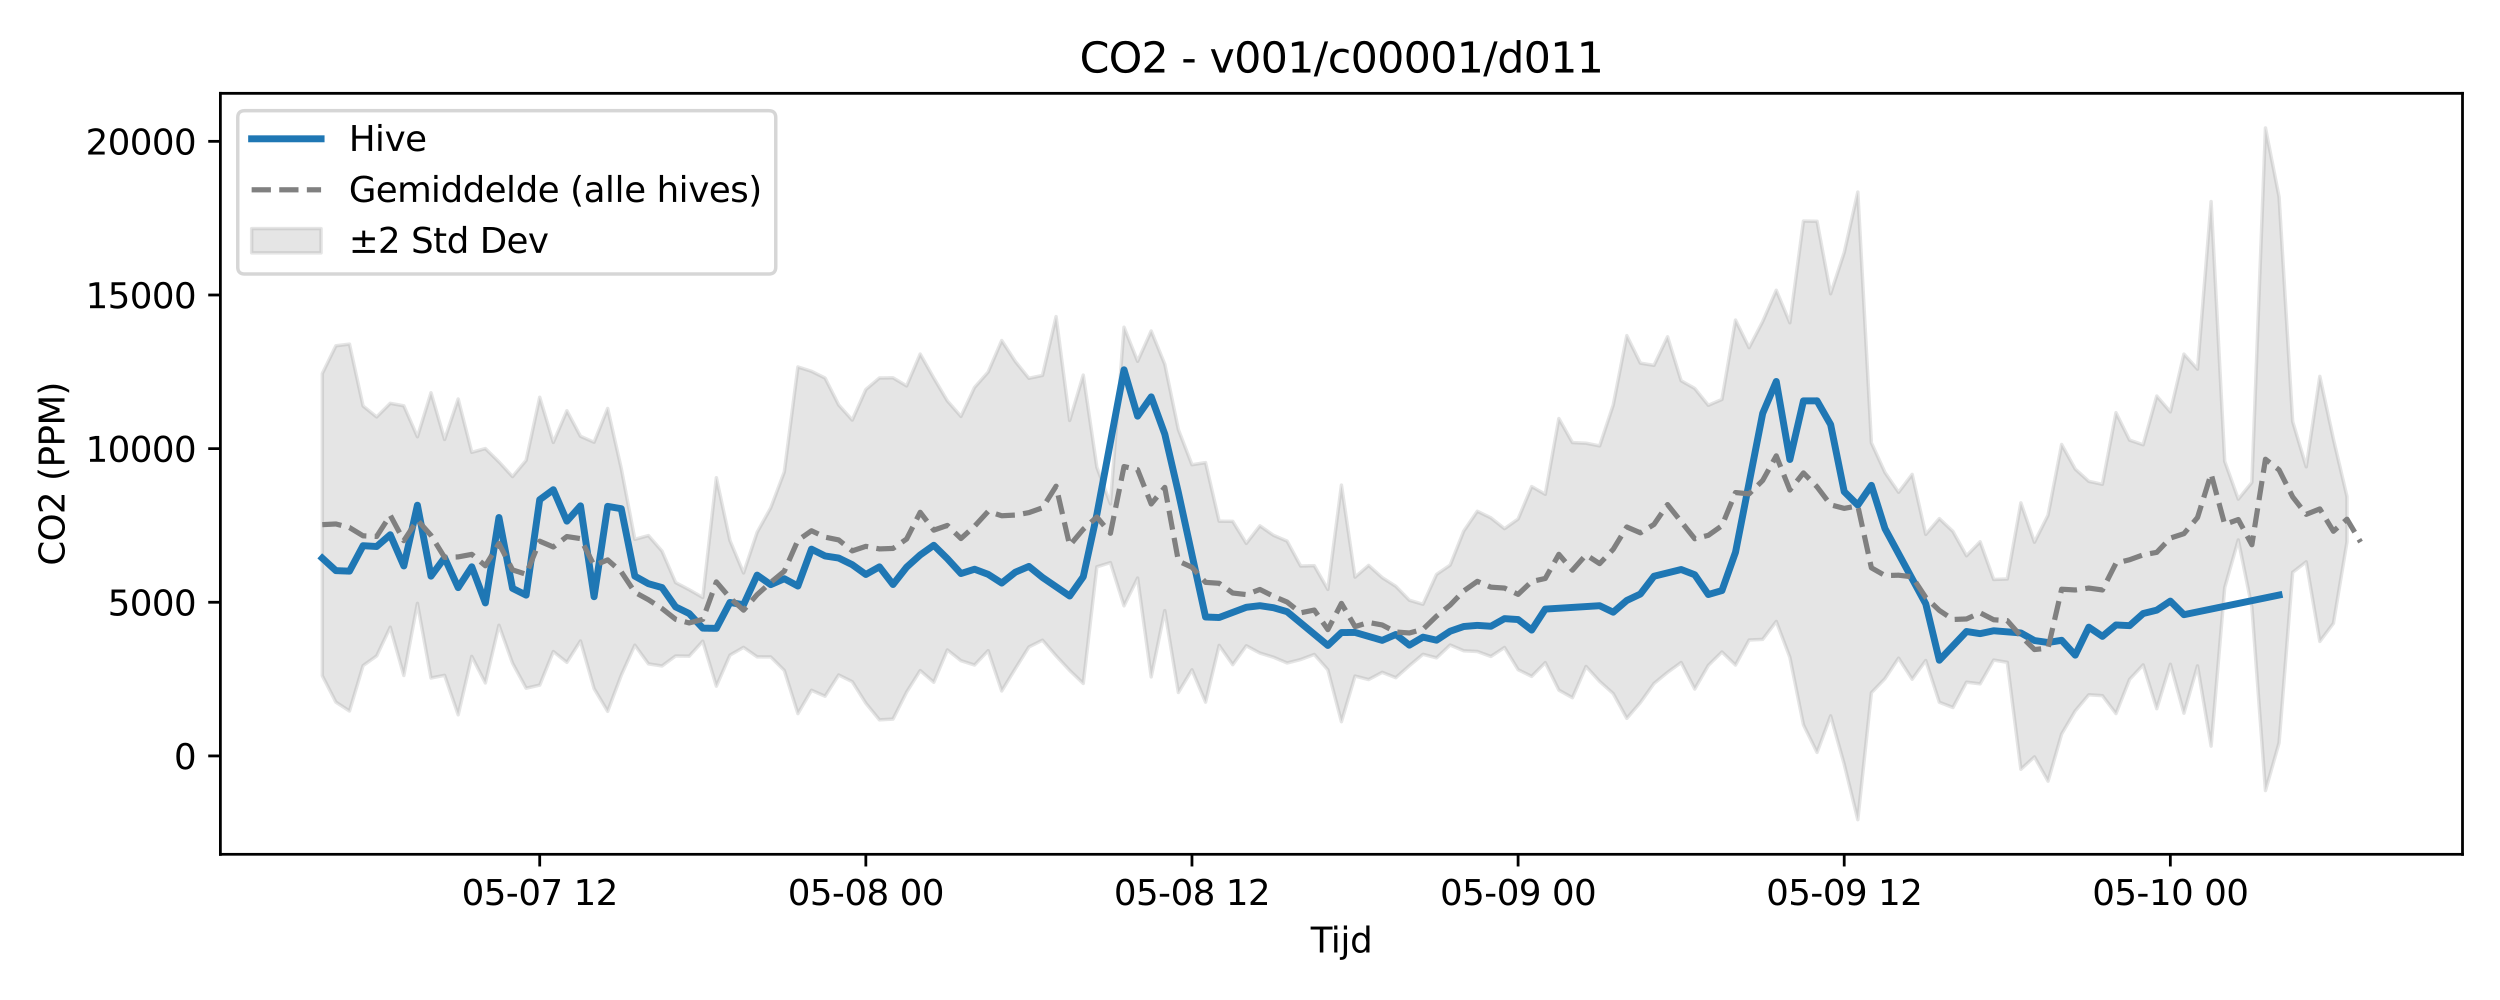 <?xml version="1.0" encoding="utf-8" standalone="no"?>
<!DOCTYPE svg PUBLIC "-//W3C//DTD SVG 1.1//EN"
  "http://www.w3.org/Graphics/SVG/1.1/DTD/svg11.dtd">
<svg xmlns:xlink="http://www.w3.org/1999/xlink" width="720pt" height="288pt" viewBox="0 0 720 288" xmlns="http://www.w3.org/2000/svg" version="1.1">
 <defs>
  <style type="text/css">*{stroke-linejoin: round; stroke-linecap: butt}</style>
 </defs>
 <g id="figure_1">
  <g id="patch_1">
   <path d="M 0 288 
L 720 288 
L 720 0 
L 0 0 
z
" style="fill: #ffffff"/>
  </g>
  <g id="axes_1">
   <g id="patch_2">
    <path d="M 63.47 246.04 
L 709.2 246.04 
L 709.2 26.88 
L 63.47 26.88 
z
" style="fill: #ffffff"/>
   </g>
   <g id="FillBetweenPolyCollection_1">
    <defs>
     <path id="m18f69ef96a" d="M 92.821 -180.412 
L 92.821 -93.386 
L 96.735 -85.778 
L 100.648 -83.23 
L 104.562 -96.297 
L 108.475 -99.089 
L 112.389 -107.369 
L 116.302 -93.456 
L 120.216 -114.241 
L 124.129 -92.728 
L 128.043 -93.505 
L 131.957 -82.131 
L 135.87 -98.96 
L 139.784 -91.301 
L 143.697 -107.933 
L 147.611 -97.008 
L 151.524 -89.794 
L 155.438 -90.684 
L 159.351 -100.357 
L 163.265 -97.239 
L 167.178 -103.407 
L 171.092 -89.686 
L 175.005 -83.14 
L 178.919 -93.519 
L 182.832 -102.191 
L 186.746 -96.809 
L 190.659 -96.2 
L 194.573 -99.08 
L 198.486 -99.02 
L 202.4 -103.33 
L 206.313 -90.382 
L 210.227 -99.32 
L 214.14 -101.553 
L 218.054 -98.819 
L 221.967 -98.802 
L 225.881 -94.908 
L 229.794 -82.474 
L 233.708 -89.199 
L 237.621 -87.486 
L 241.535 -93.615 
L 245.448 -91.675 
L 249.362 -85.473 
L 253.275 -80.681 
L 257.189 -80.901 
L 261.103 -88.665 
L 265.016 -94.877 
L 268.93 -91.498 
L 272.843 -100.819 
L 276.757 -97.719 
L 280.67 -96.469 
L 284.584 -100.609 
L 288.497 -88.999 
L 292.411 -95.415 
L 296.324 -101.674 
L 300.238 -103.624 
L 304.151 -99.119 
L 308.065 -94.916 
L 311.978 -91.164 
L 315.892 -124.753 
L 319.805 -125.964 
L 323.719 -113.519 
L 327.632 -121.52 
L 331.546 -93.05 
L 335.459 -112.157 
L 339.373 -88.56 
L 343.286 -95.089 
L 347.2 -85.779 
L 351.113 -102.124 
L 355.027 -96.565 
L 358.94 -102.01 
L 362.854 -99.909 
L 366.767 -98.719 
L 370.681 -97.058 
L 374.594 -98.05 
L 378.508 -99.514 
L 382.421 -95.096 
L 386.335 -80.148 
L 390.249 -93.297 
L 394.162 -92.284 
L 398.076 -94.365 
L 401.989 -92.819 
L 405.903 -96.28 
L 409.816 -99.556 
L 413.73 -98.536 
L 417.643 -102.232 
L 421.557 -100.572 
L 425.47 -100.37 
L 429.384 -98.937 
L 433.297 -101.522 
L 437.211 -95.131 
L 441.124 -93.196 
L 445.038 -97.162 
L 448.951 -89.238 
L 452.865 -87.047 
L 456.778 -96.052 
L 460.692 -91.756 
L 464.605 -88.255 
L 468.519 -81.105 
L 472.432 -85.672 
L 476.346 -91.15 
L 480.259 -94.362 
L 484.173 -97.201 
L 488.086 -89.548 
L 492 -96.372 
L 495.913 -100.225 
L 499.827 -96.469 
L 503.74 -103.677 
L 507.654 -103.855 
L 511.567 -109.017 
L 515.481 -98.706 
L 519.395 -79.256 
L 523.308 -71.3 
L 527.222 -81.832 
L 531.135 -67.902 
L 535.049 -51.922 
L 538.962 -88.48 
L 542.876 -92.554 
L 546.789 -98.465 
L 550.703 -92.375 
L 554.616 -97.773 
L 558.53 -85.744 
L 562.443 -84.231 
L 566.357 -91.541 
L 570.27 -91.051 
L 574.184 -97.902 
L 578.097 -97.25 
L 582.011 -66.457 
L 585.924 -70.019 
L 589.838 -63.018 
L 593.751 -76.612 
L 597.665 -83.253 
L 601.578 -87.905 
L 605.492 -87.647 
L 609.405 -82.477 
L 613.319 -92.339 
L 617.232 -96.51 
L 621.146 -83.893 
L 625.059 -96.688 
L 628.973 -82.596 
L 632.886 -96.231 
L 636.8 -73.108 
L 640.713 -118.762 
L 644.627 -132.502 
L 648.541 -113.176 
L 652.454 -60.318 
L 656.368 -74.056 
L 660.281 -123.163 
L 664.195 -126.194 
L 668.108 -103.256 
L 672.022 -108.475 
L 675.935 -131.946 
L 675.935 -144.979 
L 675.935 -144.979 
L 672.022 -161.518 
L 668.108 -179.607 
L 664.195 -153.557 
L 660.281 -166.635 
L 656.368 -231.303 
L 652.454 -251.158 
L 648.541 -149.058 
L 644.627 -144.246 
L 640.713 -155.158 
L 636.8 -229.968 
L 632.886 -181.679 
L 628.973 -186.022 
L 625.059 -169.373 
L 621.146 -173.948 
L 617.232 -159.912 
L 613.319 -161.246 
L 609.405 -169.149 
L 605.492 -148.526 
L 601.578 -149.377 
L 597.665 -152.914 
L 593.751 -159.995 
L 589.838 -139.65 
L 585.924 -131.84 
L 582.011 -143.177 
L 578.097 -121.255 
L 574.184 -121.112 
L 570.27 -131.975 
L 566.357 -127.935 
L 562.443 -134.952 
L 558.53 -138.652 
L 554.616 -134.091 
L 550.703 -151.38 
L 546.789 -146.218 
L 542.876 -151.923 
L 538.962 -160.464 
L 535.049 -232.692 
L 531.135 -215.269 
L 527.222 -203.398 
L 523.308 -224.273 
L 519.395 -224.339 
L 515.481 -195.043 
L 511.567 -204.41 
L 507.654 -195.405 
L 503.74 -187.867 
L 499.827 -195.826 
L 495.913 -172.957 
L 492 -171.284 
L 488.086 -176.129 
L 484.173 -178.351 
L 480.259 -191.001 
L 476.346 -182.778 
L 472.432 -183.419 
L 468.519 -191.349 
L 464.605 -171.33 
L 460.692 -159.59 
L 456.778 -160.361 
L 452.865 -160.539 
L 448.951 -167.466 
L 445.038 -145.643 
L 441.124 -147.87 
L 437.211 -138.522 
L 433.297 -135.748 
L 429.384 -138.855 
L 425.47 -140.767 
L 421.557 -135.053 
L 417.643 -125.25 
L 413.73 -122.577 
L 409.816 -113.974 
L 405.903 -115.13 
L 401.989 -119.146 
L 398.076 -121.654 
L 394.162 -125.171 
L 390.249 -121.781 
L 386.335 -148.303 
L 382.421 -118.25 
L 378.508 -125.094 
L 374.594 -124.976 
L 370.681 -132.17 
L 366.767 -133.83 
L 362.854 -136.563 
L 358.94 -131.509 
L 355.027 -137.857 
L 351.113 -137.898 
L 347.2 -154.778 
L 343.286 -154.159 
L 339.373 -164.275 
L 335.459 -183.097 
L 331.546 -192.668 
L 327.632 -183.943 
L 323.719 -193.761 
L 319.805 -142.874 
L 315.892 -153.441 
L 311.978 -179.985 
L 308.065 -166.902 
L 304.151 -196.823 
L 300.238 -179.886 
L 296.324 -179.053 
L 292.411 -183.906 
L 288.497 -189.927 
L 284.584 -180.844 
L 280.67 -176.427 
L 276.757 -168.076 
L 272.843 -172.541 
L 268.93 -179.135 
L 265.016 -186.038 
L 261.103 -176.857 
L 257.189 -179.202 
L 253.275 -179.145 
L 249.362 -175.826 
L 245.448 -167.02 
L 241.535 -171.393 
L 237.621 -179.125 
L 233.708 -181.074 
L 229.794 -182.317 
L 225.881 -152.088 
L 221.967 -141.74 
L 218.054 -134.695 
L 214.14 -122.988 
L 210.227 -132.321 
L 206.313 -150.43 
L 202.4 -115.924 
L 198.486 -118.168 
L 194.573 -120.222 
L 190.659 -129.279 
L 186.746 -133.758 
L 182.832 -132.68 
L 178.919 -153.106 
L 175.005 -170.363 
L 171.092 -160.638 
L 167.178 -162.352 
L 163.265 -169.705 
L 159.351 -160.577 
L 155.438 -173.592 
L 151.524 -155.428 
L 147.611 -150.739 
L 143.697 -154.984 
L 139.784 -158.815 
L 135.87 -157.735 
L 131.957 -173.093 
L 128.043 -161.429 
L 124.129 -174.894 
L 120.216 -162.206 
L 116.302 -171.132 
L 112.389 -171.847 
L 108.475 -167.92 
L 104.562 -171.072 
L 100.648 -188.896 
L 96.735 -188.417 
L 92.821 -180.412 
z
" style="stroke: #808080; stroke-opacity: 0.2"/>
    </defs>
    <g clip-path="url(#p44c886191b)">
     <use xlink:href="#m18f69ef96a" x="0" y="288" style="fill: #808080; fill-opacity: 0.2; stroke: #808080; stroke-opacity: 0.2"/>
    </g>
   </g>
   <g id="matplotlib.axis_1">
    <g id="xtick_1">
     <g id="line2d_1">
      <defs>
       <path id="m328527b20f" d="M 0 0 
L 0 3.5 
" style="stroke: #000000; stroke-width: 0.8"/>
      </defs>
      <g>
       <use xlink:href="#m328527b20f" x="155.438" y="246.04" style="stroke: #000000; stroke-width: 0.8"/>
      </g>
     </g>
     <g id="text_1">
      <!-- 05-07 12 -->
      <g transform="translate(132.957 260.638) scale(0.1 -0.1)">
       <defs>
        <path id="DejaVuSans-30" d="M 2034 4250 
Q 1547 4250 1301 3770 
Q 1056 3291 1056 2328 
Q 1056 1369 1301 889 
Q 1547 409 2034 409 
Q 2525 409 2770 889 
Q 3016 1369 3016 2328 
Q 3016 3291 2770 3770 
Q 2525 4250 2034 4250 
z
M 2034 4750 
Q 2819 4750 3233 4129 
Q 3647 3509 3647 2328 
Q 3647 1150 3233 529 
Q 2819 -91 2034 -91 
Q 1250 -91 836 529 
Q 422 1150 422 2328 
Q 422 3509 836 4129 
Q 1250 4750 2034 4750 
z
" transform="scale(0.016)"/>
        <path id="DejaVuSans-35" d="M 691 4666 
L 3169 4666 
L 3169 4134 
L 1269 4134 
L 1269 2991 
Q 1406 3038 1543 3061 
Q 1681 3084 1819 3084 
Q 2600 3084 3056 2656 
Q 3513 2228 3513 1497 
Q 3513 744 3044 326 
Q 2575 -91 1722 -91 
Q 1428 -91 1123 -41 
Q 819 9 494 109 
L 494 744 
Q 775 591 1075 516 
Q 1375 441 1709 441 
Q 2250 441 2565 725 
Q 2881 1009 2881 1497 
Q 2881 1984 2565 2268 
Q 2250 2553 1709 2553 
Q 1456 2553 1204 2497 
Q 953 2441 691 2322 
L 691 4666 
z
" transform="scale(0.016)"/>
        <path id="DejaVuSans-2d" d="M 313 2009 
L 1997 2009 
L 1997 1497 
L 313 1497 
L 313 2009 
z
" transform="scale(0.016)"/>
        <path id="DejaVuSans-37" d="M 525 4666 
L 3525 4666 
L 3525 4397 
L 1831 0 
L 1172 0 
L 2766 4134 
L 525 4134 
L 525 4666 
z
" transform="scale(0.016)"/>
        <path id="DejaVuSans-20" transform="scale(0.016)"/>
        <path id="DejaVuSans-31" d="M 794 531 
L 1825 531 
L 1825 4091 
L 703 3866 
L 703 4441 
L 1819 4666 
L 2450 4666 
L 2450 531 
L 3481 531 
L 3481 0 
L 794 0 
L 794 531 
z
" transform="scale(0.016)"/>
        <path id="DejaVuSans-32" d="M 1228 531 
L 3431 531 
L 3431 0 
L 469 0 
L 469 531 
Q 828 903 1448 1529 
Q 2069 2156 2228 2338 
Q 2531 2678 2651 2914 
Q 2772 3150 2772 3378 
Q 2772 3750 2511 3984 
Q 2250 4219 1831 4219 
Q 1534 4219 1204 4116 
Q 875 4013 500 3803 
L 500 4441 
Q 881 4594 1212 4672 
Q 1544 4750 1819 4750 
Q 2544 4750 2975 4387 
Q 3406 4025 3406 3419 
Q 3406 3131 3298 2873 
Q 3191 2616 2906 2266 
Q 2828 2175 2409 1742 
Q 1991 1309 1228 531 
z
" transform="scale(0.016)"/>
       </defs>
       <use xlink:href="#DejaVuSans-30"/>
       <use xlink:href="#DejaVuSans-35" transform="translate(63.623 0)"/>
       <use xlink:href="#DejaVuSans-2d" transform="translate(127.246 0)"/>
       <use xlink:href="#DejaVuSans-30" transform="translate(163.33 0)"/>
       <use xlink:href="#DejaVuSans-37" transform="translate(226.953 0)"/>
       <use xlink:href="#DejaVuSans-20" transform="translate(290.576 0)"/>
       <use xlink:href="#DejaVuSans-31" transform="translate(322.363 0)"/>
       <use xlink:href="#DejaVuSans-32" transform="translate(385.986 0)"/>
      </g>
     </g>
    </g>
    <g id="xtick_2">
     <g id="line2d_2">
      <g>
       <use xlink:href="#m328527b20f" x="249.362" y="246.04" style="stroke: #000000; stroke-width: 0.8"/>
      </g>
     </g>
     <g id="text_2">
      <!-- 05-08 00 -->
      <g transform="translate(226.882 260.638) scale(0.1 -0.1)">
       <defs>
        <path id="DejaVuSans-38" d="M 2034 2216 
Q 1584 2216 1326 1975 
Q 1069 1734 1069 1313 
Q 1069 891 1326 650 
Q 1584 409 2034 409 
Q 2484 409 2743 651 
Q 3003 894 3003 1313 
Q 3003 1734 2745 1975 
Q 2488 2216 2034 2216 
z
M 1403 2484 
Q 997 2584 770 2862 
Q 544 3141 544 3541 
Q 544 4100 942 4425 
Q 1341 4750 2034 4750 
Q 2731 4750 3128 4425 
Q 3525 4100 3525 3541 
Q 3525 3141 3298 2862 
Q 3072 2584 2669 2484 
Q 3125 2378 3379 2068 
Q 3634 1759 3634 1313 
Q 3634 634 3220 271 
Q 2806 -91 2034 -91 
Q 1263 -91 848 271 
Q 434 634 434 1313 
Q 434 1759 690 2068 
Q 947 2378 1403 2484 
z
M 1172 3481 
Q 1172 3119 1398 2916 
Q 1625 2713 2034 2713 
Q 2441 2713 2670 2916 
Q 2900 3119 2900 3481 
Q 2900 3844 2670 4047 
Q 2441 4250 2034 4250 
Q 1625 4250 1398 4047 
Q 1172 3844 1172 3481 
z
" transform="scale(0.016)"/>
       </defs>
       <use xlink:href="#DejaVuSans-30"/>
       <use xlink:href="#DejaVuSans-35" transform="translate(63.623 0)"/>
       <use xlink:href="#DejaVuSans-2d" transform="translate(127.246 0)"/>
       <use xlink:href="#DejaVuSans-30" transform="translate(163.33 0)"/>
       <use xlink:href="#DejaVuSans-38" transform="translate(226.953 0)"/>
       <use xlink:href="#DejaVuSans-20" transform="translate(290.576 0)"/>
       <use xlink:href="#DejaVuSans-30" transform="translate(322.363 0)"/>
       <use xlink:href="#DejaVuSans-30" transform="translate(385.986 0)"/>
      </g>
     </g>
    </g>
    <g id="xtick_3">
     <g id="line2d_3">
      <g>
       <use xlink:href="#m328527b20f" x="343.286" y="246.04" style="stroke: #000000; stroke-width: 0.8"/>
      </g>
     </g>
     <g id="text_3">
      <!-- 05-08 12 -->
      <g transform="translate(320.806 260.638) scale(0.1 -0.1)">
       <use xlink:href="#DejaVuSans-30"/>
       <use xlink:href="#DejaVuSans-35" transform="translate(63.623 0)"/>
       <use xlink:href="#DejaVuSans-2d" transform="translate(127.246 0)"/>
       <use xlink:href="#DejaVuSans-30" transform="translate(163.33 0)"/>
       <use xlink:href="#DejaVuSans-38" transform="translate(226.953 0)"/>
       <use xlink:href="#DejaVuSans-20" transform="translate(290.576 0)"/>
       <use xlink:href="#DejaVuSans-31" transform="translate(322.363 0)"/>
       <use xlink:href="#DejaVuSans-32" transform="translate(385.986 0)"/>
      </g>
     </g>
    </g>
    <g id="xtick_4">
     <g id="line2d_4">
      <g>
       <use xlink:href="#m328527b20f" x="437.211" y="246.04" style="stroke: #000000; stroke-width: 0.8"/>
      </g>
     </g>
     <g id="text_4">
      <!-- 05-09 00 -->
      <g transform="translate(414.73 260.638) scale(0.1 -0.1)">
       <defs>
        <path id="DejaVuSans-39" d="M 703 97 
L 703 672 
Q 941 559 1184 500 
Q 1428 441 1663 441 
Q 2288 441 2617 861 
Q 2947 1281 2994 2138 
Q 2813 1869 2534 1725 
Q 2256 1581 1919 1581 
Q 1219 1581 811 2004 
Q 403 2428 403 3163 
Q 403 3881 828 4315 
Q 1253 4750 1959 4750 
Q 2769 4750 3195 4129 
Q 3622 3509 3622 2328 
Q 3622 1225 3098 567 
Q 2575 -91 1691 -91 
Q 1453 -91 1209 -44 
Q 966 3 703 97 
z
M 1959 2075 
Q 2384 2075 2632 2365 
Q 2881 2656 2881 3163 
Q 2881 3666 2632 3958 
Q 2384 4250 1959 4250 
Q 1534 4250 1286 3958 
Q 1038 3666 1038 3163 
Q 1038 2656 1286 2365 
Q 1534 2075 1959 2075 
z
" transform="scale(0.016)"/>
       </defs>
       <use xlink:href="#DejaVuSans-30"/>
       <use xlink:href="#DejaVuSans-35" transform="translate(63.623 0)"/>
       <use xlink:href="#DejaVuSans-2d" transform="translate(127.246 0)"/>
       <use xlink:href="#DejaVuSans-30" transform="translate(163.33 0)"/>
       <use xlink:href="#DejaVuSans-39" transform="translate(226.953 0)"/>
       <use xlink:href="#DejaVuSans-20" transform="translate(290.576 0)"/>
       <use xlink:href="#DejaVuSans-30" transform="translate(322.363 0)"/>
       <use xlink:href="#DejaVuSans-30" transform="translate(385.986 0)"/>
      </g>
     </g>
    </g>
    <g id="xtick_5">
     <g id="line2d_5">
      <g>
       <use xlink:href="#m328527b20f" x="531.135" y="246.04" style="stroke: #000000; stroke-width: 0.8"/>
      </g>
     </g>
     <g id="text_5">
      <!-- 05-09 12 -->
      <g transform="translate(508.655 260.638) scale(0.1 -0.1)">
       <use xlink:href="#DejaVuSans-30"/>
       <use xlink:href="#DejaVuSans-35" transform="translate(63.623 0)"/>
       <use xlink:href="#DejaVuSans-2d" transform="translate(127.246 0)"/>
       <use xlink:href="#DejaVuSans-30" transform="translate(163.33 0)"/>
       <use xlink:href="#DejaVuSans-39" transform="translate(226.953 0)"/>
       <use xlink:href="#DejaVuSans-20" transform="translate(290.576 0)"/>
       <use xlink:href="#DejaVuSans-31" transform="translate(322.363 0)"/>
       <use xlink:href="#DejaVuSans-32" transform="translate(385.986 0)"/>
      </g>
     </g>
    </g>
    <g id="xtick_6">
     <g id="line2d_6">
      <g>
       <use xlink:href="#m328527b20f" x="625.059" y="246.04" style="stroke: #000000; stroke-width: 0.8"/>
      </g>
     </g>
     <g id="text_6">
      <!-- 05-10 00 -->
      <g transform="translate(602.579 260.638) scale(0.1 -0.1)">
       <use xlink:href="#DejaVuSans-30"/>
       <use xlink:href="#DejaVuSans-35" transform="translate(63.623 0)"/>
       <use xlink:href="#DejaVuSans-2d" transform="translate(127.246 0)"/>
       <use xlink:href="#DejaVuSans-31" transform="translate(163.33 0)"/>
       <use xlink:href="#DejaVuSans-30" transform="translate(226.953 0)"/>
       <use xlink:href="#DejaVuSans-20" transform="translate(290.576 0)"/>
       <use xlink:href="#DejaVuSans-30" transform="translate(322.363 0)"/>
       <use xlink:href="#DejaVuSans-30" transform="translate(385.986 0)"/>
      </g>
     </g>
    </g>
    <g id="text_7">
     <!-- Tijd -->
     <g transform="translate(377.485 274.317) scale(0.1 -0.1)">
      <defs>
       <path id="DejaVuSans-54" d="M -19 4666 
L 3928 4666 
L 3928 4134 
L 2272 4134 
L 2272 0 
L 1638 0 
L 1638 4134 
L -19 4134 
L -19 4666 
z
" transform="scale(0.016)"/>
       <path id="DejaVuSans-69" d="M 603 3500 
L 1178 3500 
L 1178 0 
L 603 0 
L 603 3500 
z
M 603 4863 
L 1178 4863 
L 1178 4134 
L 603 4134 
L 603 4863 
z
" transform="scale(0.016)"/>
       <path id="DejaVuSans-6a" d="M 603 3500 
L 1178 3500 
L 1178 -63 
Q 1178 -731 923 -1031 
Q 669 -1331 103 -1331 
L -116 -1331 
L -116 -844 
L 38 -844 
Q 366 -844 484 -692 
Q 603 -541 603 -63 
L 603 3500 
z
M 603 4863 
L 1178 4863 
L 1178 4134 
L 603 4134 
L 603 4863 
z
" transform="scale(0.016)"/>
       <path id="DejaVuSans-64" d="M 2906 2969 
L 2906 4863 
L 3481 4863 
L 3481 0 
L 2906 0 
L 2906 525 
Q 2725 213 2448 61 
Q 2172 -91 1784 -91 
Q 1150 -91 751 415 
Q 353 922 353 1747 
Q 353 2572 751 3078 
Q 1150 3584 1784 3584 
Q 2172 3584 2448 3432 
Q 2725 3281 2906 2969 
z
M 947 1747 
Q 947 1113 1208 752 
Q 1469 391 1925 391 
Q 2381 391 2643 752 
Q 2906 1113 2906 1747 
Q 2906 2381 2643 2742 
Q 2381 3103 1925 3103 
Q 1469 3103 1208 2742 
Q 947 2381 947 1747 
z
" transform="scale(0.016)"/>
      </defs>
      <use xlink:href="#DejaVuSans-54"/>
      <use xlink:href="#DejaVuSans-69" transform="translate(57.959 0)"/>
      <use xlink:href="#DejaVuSans-6a" transform="translate(85.742 0)"/>
      <use xlink:href="#DejaVuSans-64" transform="translate(113.525 0)"/>
     </g>
    </g>
   </g>
   <g id="matplotlib.axis_2">
    <g id="ytick_1">
     <g id="line2d_7">
      <defs>
       <path id="mc3fc1c9361" d="M 0 0 
L -3.5 0 
" style="stroke: #000000; stroke-width: 0.8"/>
      </defs>
      <g>
       <use xlink:href="#mc3fc1c9361" x="63.47" y="217.704" style="stroke: #000000; stroke-width: 0.8"/>
      </g>
     </g>
     <g id="text_8">
      <!-- 0 -->
      <g transform="translate(50.108 221.503) scale(0.1 -0.1)">
       <use xlink:href="#DejaVuSans-30"/>
      </g>
     </g>
    </g>
    <g id="ytick_2">
     <g id="line2d_8">
      <g>
       <use xlink:href="#mc3fc1c9361" x="63.47" y="173.455" style="stroke: #000000; stroke-width: 0.8"/>
      </g>
     </g>
     <g id="text_9">
      <!-- 5000 -->
      <g transform="translate(31.02 177.254) scale(0.1 -0.1)">
       <use xlink:href="#DejaVuSans-35"/>
       <use xlink:href="#DejaVuSans-30" transform="translate(63.623 0)"/>
       <use xlink:href="#DejaVuSans-30" transform="translate(127.246 0)"/>
       <use xlink:href="#DejaVuSans-30" transform="translate(190.869 0)"/>
      </g>
     </g>
    </g>
    <g id="ytick_3">
     <g id="line2d_9">
      <g>
       <use xlink:href="#mc3fc1c9361" x="63.47" y="129.207" style="stroke: #000000; stroke-width: 0.8"/>
      </g>
     </g>
     <g id="text_10">
      <!-- 10000 -->
      <g transform="translate(24.657 133.006) scale(0.1 -0.1)">
       <use xlink:href="#DejaVuSans-31"/>
       <use xlink:href="#DejaVuSans-30" transform="translate(63.623 0)"/>
       <use xlink:href="#DejaVuSans-30" transform="translate(127.246 0)"/>
       <use xlink:href="#DejaVuSans-30" transform="translate(190.869 0)"/>
       <use xlink:href="#DejaVuSans-30" transform="translate(254.492 0)"/>
      </g>
     </g>
    </g>
    <g id="ytick_4">
     <g id="line2d_10">
      <g>
       <use xlink:href="#mc3fc1c9361" x="63.47" y="84.958" style="stroke: #000000; stroke-width: 0.8"/>
      </g>
     </g>
     <g id="text_11">
      <!-- 15000 -->
      <g transform="translate(24.657 88.758) scale(0.1 -0.1)">
       <use xlink:href="#DejaVuSans-31"/>
       <use xlink:href="#DejaVuSans-35" transform="translate(63.623 0)"/>
       <use xlink:href="#DejaVuSans-30" transform="translate(127.246 0)"/>
       <use xlink:href="#DejaVuSans-30" transform="translate(190.869 0)"/>
       <use xlink:href="#DejaVuSans-30" transform="translate(254.492 0)"/>
      </g>
     </g>
    </g>
    <g id="ytick_5">
     <g id="line2d_11">
      <g>
       <use xlink:href="#mc3fc1c9361" x="63.47" y="40.71" style="stroke: #000000; stroke-width: 0.8"/>
      </g>
     </g>
     <g id="text_12">
      <!-- 20000 -->
      <g transform="translate(24.657 44.509) scale(0.1 -0.1)">
       <use xlink:href="#DejaVuSans-32"/>
       <use xlink:href="#DejaVuSans-30" transform="translate(63.623 0)"/>
       <use xlink:href="#DejaVuSans-30" transform="translate(127.246 0)"/>
       <use xlink:href="#DejaVuSans-30" transform="translate(190.869 0)"/>
       <use xlink:href="#DejaVuSans-30" transform="translate(254.492 0)"/>
      </g>
     </g>
    </g>
    <g id="text_13">
     <!-- CO2 (PPM) -->
     <g transform="translate(18.578 162.903) rotate(-90) scale(0.1 -0.1)">
      <defs>
       <path id="DejaVuSans-43" d="M 4122 4306 
L 4122 3641 
Q 3803 3938 3442 4084 
Q 3081 4231 2675 4231 
Q 1875 4231 1450 3742 
Q 1025 3253 1025 2328 
Q 1025 1406 1450 917 
Q 1875 428 2675 428 
Q 3081 428 3442 575 
Q 3803 722 4122 1019 
L 4122 359 
Q 3791 134 3420 21 
Q 3050 -91 2638 -91 
Q 1578 -91 968 557 
Q 359 1206 359 2328 
Q 359 3453 968 4101 
Q 1578 4750 2638 4750 
Q 3056 4750 3426 4639 
Q 3797 4528 4122 4306 
z
" transform="scale(0.016)"/>
       <path id="DejaVuSans-4f" d="M 2522 4238 
Q 1834 4238 1429 3725 
Q 1025 3213 1025 2328 
Q 1025 1447 1429 934 
Q 1834 422 2522 422 
Q 3209 422 3611 934 
Q 4013 1447 4013 2328 
Q 4013 3213 3611 3725 
Q 3209 4238 2522 4238 
z
M 2522 4750 
Q 3503 4750 4090 4092 
Q 4678 3434 4678 2328 
Q 4678 1225 4090 567 
Q 3503 -91 2522 -91 
Q 1538 -91 948 565 
Q 359 1222 359 2328 
Q 359 3434 948 4092 
Q 1538 4750 2522 4750 
z
" transform="scale(0.016)"/>
       <path id="DejaVuSans-28" d="M 1984 4856 
Q 1566 4138 1362 3434 
Q 1159 2731 1159 2009 
Q 1159 1288 1364 580 
Q 1569 -128 1984 -844 
L 1484 -844 
Q 1016 -109 783 600 
Q 550 1309 550 2009 
Q 550 2706 781 3412 
Q 1013 4119 1484 4856 
L 1984 4856 
z
" transform="scale(0.016)"/>
       <path id="DejaVuSans-50" d="M 1259 4147 
L 1259 2394 
L 2053 2394 
Q 2494 2394 2734 2622 
Q 2975 2850 2975 3272 
Q 2975 3691 2734 3919 
Q 2494 4147 2053 4147 
L 1259 4147 
z
M 628 4666 
L 2053 4666 
Q 2838 4666 3239 4311 
Q 3641 3956 3641 3272 
Q 3641 2581 3239 2228 
Q 2838 1875 2053 1875 
L 1259 1875 
L 1259 0 
L 628 0 
L 628 4666 
z
" transform="scale(0.016)"/>
       <path id="DejaVuSans-4d" d="M 628 4666 
L 1569 4666 
L 2759 1491 
L 3956 4666 
L 4897 4666 
L 4897 0 
L 4281 0 
L 4281 4097 
L 3078 897 
L 2444 897 
L 1241 4097 
L 1241 0 
L 628 0 
L 628 4666 
z
" transform="scale(0.016)"/>
       <path id="DejaVuSans-29" d="M 513 4856 
L 1013 4856 
Q 1481 4119 1714 3412 
Q 1947 2706 1947 2009 
Q 1947 1309 1714 600 
Q 1481 -109 1013 -844 
L 513 -844 
Q 928 -128 1133 580 
Q 1338 1288 1338 2009 
Q 1338 2731 1133 3434 
Q 928 4138 513 4856 
z
" transform="scale(0.016)"/>
      </defs>
      <use xlink:href="#DejaVuSans-43"/>
      <use xlink:href="#DejaVuSans-4f" transform="translate(69.824 0)"/>
      <use xlink:href="#DejaVuSans-32" transform="translate(148.535 0)"/>
      <use xlink:href="#DejaVuSans-20" transform="translate(212.158 0)"/>
      <use xlink:href="#DejaVuSans-28" transform="translate(243.945 0)"/>
      <use xlink:href="#DejaVuSans-50" transform="translate(282.959 0)"/>
      <use xlink:href="#DejaVuSans-50" transform="translate(343.262 0)"/>
      <use xlink:href="#DejaVuSans-4d" transform="translate(403.564 0)"/>
      <use xlink:href="#DejaVuSans-29" transform="translate(489.844 0)"/>
     </g>
    </g>
   </g>
   <g id="line2d_12">
    <path d="M 92.821 160.756 
L 96.735 164.343 
L 100.648 164.493 
L 104.562 157.16 
L 108.475 157.393 
L 112.389 154.008 
L 116.302 162.992 
L 120.216 145.502 
L 124.129 165.93 
L 128.043 160.641 
L 131.957 169.234 
L 135.87 163.243 
L 139.784 173.637 
L 143.697 149.051 
L 147.611 169.44 
L 151.524 171.399 
L 155.438 143.911 
L 159.351 141.042 
L 163.265 150.086 
L 167.178 145.685 
L 171.092 171.853 
L 175.005 145.832 
L 178.919 146.508 
L 182.832 165.924 
L 186.746 168.107 
L 190.659 169.216 
L 194.573 174.78 
L 198.486 176.7 
L 202.4 180.904 
L 206.313 180.966 
L 210.227 173.508 
L 214.14 174.172 
L 218.054 165.638 
L 221.967 168.378 
L 225.881 166.67 
L 229.794 168.78 
L 233.708 158.157 
L 237.621 160.119 
L 241.535 160.715 
L 245.448 162.632 
L 249.362 165.449 
L 253.275 163.255 
L 257.189 168.334 
L 261.103 163.343 
L 265.016 159.827 
L 268.93 157.045 
L 272.843 160.898 
L 276.757 165.178 
L 280.67 163.939 
L 284.584 165.406 
L 288.497 167.92 
L 292.411 164.796 
L 296.324 163.131 
L 300.238 166.305 
L 308.065 171.65 
L 311.978 166.101 
L 315.892 148.169 
L 323.719 106.507 
L 327.632 119.853 
L 331.546 114.304 
L 335.459 125.034 
L 339.373 141.853 
L 347.2 177.694 
L 351.113 177.845 
L 358.94 174.898 
L 362.854 174.438 
L 366.767 175.022 
L 370.681 176.16 
L 382.421 185.886 
L 386.335 182.177 
L 390.249 182.141 
L 398.076 184.426 
L 401.989 182.736 
L 405.903 185.804 
L 409.816 183.5 
L 413.73 184.373 
L 417.643 181.792 
L 421.557 180.435 
L 425.47 180.107 
L 429.384 180.364 
L 433.297 178.166 
L 437.211 178.429 
L 441.124 181.461 
L 445.038 175.42 
L 460.692 174.446 
L 464.605 176.314 
L 468.519 172.933 
L 472.432 171.078 
L 476.346 165.955 
L 484.173 164.021 
L 488.086 165.53 
L 492 171.225 
L 495.913 170.084 
L 499.827 159.048 
L 507.654 119.056 
L 511.567 109.87 
L 515.481 132.331 
L 519.395 115.454 
L 523.308 115.441 
L 527.222 122.277 
L 531.135 141.596 
L 535.049 145.473 
L 538.962 139.782 
L 542.876 152.243 
L 554.616 173.907 
L 558.53 190.146 
L 566.357 181.871 
L 570.27 182.491 
L 574.184 181.659 
L 582.011 182.287 
L 585.924 184.482 
L 589.838 185.04 
L 593.751 184.402 
L 597.665 188.68 
L 601.578 180.626 
L 605.492 183.275 
L 609.405 179.989 
L 613.319 180.187 
L 617.232 176.691 
L 621.146 175.727 
L 625.059 173.122 
L 628.973 177.031 
L 656.368 171.376 
" clip-path="url(#p44c886191b)" style="fill: none; stroke: #1f77b4; stroke-width: 2; stroke-linecap: square"/>
   </g>
   <g id="line2d_13">
    <path d="M 92.821 151.101 
L 96.735 150.903 
L 100.648 151.937 
L 104.562 154.316 
L 108.475 154.496 
L 112.389 148.392 
L 116.302 155.706 
L 120.216 149.776 
L 124.129 154.189 
L 128.043 160.533 
L 131.957 160.388 
L 135.87 159.652 
L 139.784 162.942 
L 143.697 156.541 
L 147.611 164.126 
L 151.524 165.389 
L 155.438 155.862 
L 159.351 157.533 
L 163.265 154.528 
L 167.178 155.121 
L 171.092 162.838 
L 175.005 161.249 
L 178.919 164.687 
L 182.832 170.565 
L 186.746 172.717 
L 190.659 175.261 
L 194.573 178.349 
L 198.486 179.406 
L 202.4 178.373 
L 206.313 167.594 
L 210.227 172.179 
L 214.14 175.73 
L 218.054 171.243 
L 221.967 167.729 
L 225.881 164.502 
L 229.794 155.605 
L 233.708 152.863 
L 237.621 154.695 
L 241.535 155.496 
L 245.448 158.653 
L 249.362 157.35 
L 253.275 158.087 
L 257.189 157.948 
L 261.103 155.239 
L 265.016 147.543 
L 268.93 152.684 
L 272.843 151.32 
L 276.757 155.102 
L 280.67 151.552 
L 284.584 147.273 
L 288.497 148.537 
L 292.411 148.339 
L 296.324 147.636 
L 300.238 146.245 
L 304.151 140.029 
L 308.065 157.091 
L 311.978 152.425 
L 315.892 148.903 
L 319.805 153.581 
L 323.719 134.36 
L 327.632 135.268 
L 331.546 145.141 
L 335.459 140.373 
L 339.373 161.583 
L 343.286 163.376 
L 347.2 167.721 
L 351.113 167.989 
L 355.027 170.789 
L 358.94 171.241 
L 362.854 169.764 
L 366.767 171.726 
L 370.681 173.386 
L 374.594 176.487 
L 378.508 175.696 
L 382.421 181.327 
L 386.335 173.775 
L 390.249 180.461 
L 394.162 179.272 
L 398.076 179.991 
L 401.989 182.017 
L 405.903 182.295 
L 409.816 181.235 
L 413.73 177.444 
L 417.643 174.259 
L 421.557 170.188 
L 425.47 167.432 
L 429.384 169.104 
L 433.297 169.365 
L 437.211 171.174 
L 441.124 167.467 
L 445.038 166.597 
L 448.951 159.648 
L 452.865 164.207 
L 456.778 159.793 
L 460.692 162.327 
L 464.605 158.208 
L 468.519 151.773 
L 472.432 153.454 
L 476.346 151.036 
L 480.259 145.318 
L 488.086 155.161 
L 492 154.172 
L 495.913 151.409 
L 499.827 141.853 
L 503.74 142.228 
L 507.654 138.37 
L 511.567 131.287 
L 515.481 141.126 
L 519.395 136.202 
L 523.308 140.213 
L 527.222 145.385 
L 531.135 146.414 
L 535.049 145.693 
L 538.962 163.528 
L 542.876 165.762 
L 546.789 165.659 
L 550.703 166.122 
L 554.616 172.068 
L 558.53 175.802 
L 562.443 178.409 
L 566.357 178.262 
L 570.27 176.487 
L 574.184 178.493 
L 578.097 178.747 
L 582.011 183.183 
L 585.924 187.071 
L 589.838 186.666 
L 593.751 169.696 
L 597.665 169.917 
L 601.578 169.359 
L 605.492 169.914 
L 609.405 162.187 
L 613.319 161.208 
L 617.232 159.789 
L 621.146 159.079 
L 625.059 154.969 
L 628.973 153.691 
L 632.886 149.045 
L 636.8 136.462 
L 640.713 151.04 
L 644.627 149.626 
L 648.541 156.883 
L 652.454 132.262 
L 656.368 135.321 
L 660.281 143.101 
L 664.195 148.124 
L 668.108 146.568 
L 672.022 153.004 
L 675.935 149.537 
L 679.849 156.119 
L 679.849 156.119 
" clip-path="url(#p44c886191b)" style="fill: none; stroke-dasharray: 5.55,2.4; stroke-dashoffset: 0; stroke: #808080; stroke-width: 1.5"/>
   </g>
   <g id="patch_3">
    <path d="M 63.47 246.04 
L 63.47 26.88 
" style="fill: none; stroke: #000000; stroke-width: 0.8; stroke-linejoin: miter; stroke-linecap: square"/>
   </g>
   <g id="patch_4">
    <path d="M 709.2 246.04 
L 709.2 26.88 
" style="fill: none; stroke: #000000; stroke-width: 0.8; stroke-linejoin: miter; stroke-linecap: square"/>
   </g>
   <g id="patch_5">
    <path d="M 63.47 246.04 
L 709.2 246.04 
" style="fill: none; stroke: #000000; stroke-width: 0.8; stroke-linejoin: miter; stroke-linecap: square"/>
   </g>
   <g id="patch_6">
    <path d="M 63.47 26.88 
L 709.2 26.88 
" style="fill: none; stroke: #000000; stroke-width: 0.8; stroke-linejoin: miter; stroke-linecap: square"/>
   </g>
   <g id="text_14">
    <!-- CO2 - v001/c00001/d011 -->
    <g transform="translate(310.932 20.88) scale(0.12 -0.12)">
     <defs>
      <path id="DejaVuSans-76" d="M 191 3500 
L 800 3500 
L 1894 563 
L 2988 3500 
L 3597 3500 
L 2284 0 
L 1503 0 
L 191 3500 
z
" transform="scale(0.016)"/>
      <path id="DejaVuSans-2f" d="M 1625 4666 
L 2156 4666 
L 531 -594 
L 0 -594 
L 1625 4666 
z
" transform="scale(0.016)"/>
      <path id="DejaVuSans-63" d="M 3122 3366 
L 3122 2828 
Q 2878 2963 2633 3030 
Q 2388 3097 2138 3097 
Q 1578 3097 1268 2742 
Q 959 2388 959 1747 
Q 959 1106 1268 751 
Q 1578 397 2138 397 
Q 2388 397 2633 464 
Q 2878 531 3122 666 
L 3122 134 
Q 2881 22 2623 -34 
Q 2366 -91 2075 -91 
Q 1284 -91 818 406 
Q 353 903 353 1747 
Q 353 2603 823 3093 
Q 1294 3584 2113 3584 
Q 2378 3584 2631 3529 
Q 2884 3475 3122 3366 
z
" transform="scale(0.016)"/>
     </defs>
     <use xlink:href="#DejaVuSans-43"/>
     <use xlink:href="#DejaVuSans-4f" transform="translate(69.824 0)"/>
     <use xlink:href="#DejaVuSans-32" transform="translate(148.535 0)"/>
     <use xlink:href="#DejaVuSans-20" transform="translate(212.158 0)"/>
     <use xlink:href="#DejaVuSans-2d" transform="translate(243.945 0)"/>
     <use xlink:href="#DejaVuSans-20" transform="translate(280.029 0)"/>
     <use xlink:href="#DejaVuSans-76" transform="translate(311.816 0)"/>
     <use xlink:href="#DejaVuSans-30" transform="translate(370.996 0)"/>
     <use xlink:href="#DejaVuSans-30" transform="translate(434.619 0)"/>
     <use xlink:href="#DejaVuSans-31" transform="translate(498.242 0)"/>
     <use xlink:href="#DejaVuSans-2f" transform="translate(561.865 0)"/>
     <use xlink:href="#DejaVuSans-63" transform="translate(595.557 0)"/>
     <use xlink:href="#DejaVuSans-30" transform="translate(650.537 0)"/>
     <use xlink:href="#DejaVuSans-30" transform="translate(714.16 0)"/>
     <use xlink:href="#DejaVuSans-30" transform="translate(777.783 0)"/>
     <use xlink:href="#DejaVuSans-30" transform="translate(841.406 0)"/>
     <use xlink:href="#DejaVuSans-31" transform="translate(905.029 0)"/>
     <use xlink:href="#DejaVuSans-2f" transform="translate(968.652 0)"/>
     <use xlink:href="#DejaVuSans-64" transform="translate(1002.344 0)"/>
     <use xlink:href="#DejaVuSans-30" transform="translate(1065.82 0)"/>
     <use xlink:href="#DejaVuSans-31" transform="translate(1129.443 0)"/>
     <use xlink:href="#DejaVuSans-31" transform="translate(1193.066 0)"/>
    </g>
   </g>
   <g id="legend_1">
    <g id="patch_7">
     <path d="M 70.47 78.914 
L 221.414 78.914 
Q 223.414 78.914 223.414 76.914 
L 223.414 33.88 
Q 223.414 31.88 221.414 31.88 
L 70.47 31.88 
Q 68.47 31.88 68.47 33.88 
L 68.47 76.914 
Q 68.47 78.914 70.47 78.914 
z
" style="fill: #ffffff; opacity: 0.8; stroke: #cccccc; stroke-linejoin: miter"/>
    </g>
    <g id="line2d_14">
     <path d="M 72.47 39.978 
L 82.47 39.978 
L 92.47 39.978 
" style="fill: none; stroke: #1f77b4; stroke-width: 2; stroke-linecap: square"/>
    </g>
    <g id="text_15">
     <!-- Hive -->
     <g transform="translate(100.47 43.478) scale(0.1 -0.1)">
      <defs>
       <path id="DejaVuSans-48" d="M 628 4666 
L 1259 4666 
L 1259 2753 
L 3553 2753 
L 3553 4666 
L 4184 4666 
L 4184 0 
L 3553 0 
L 3553 2222 
L 1259 2222 
L 1259 0 
L 628 0 
L 628 4666 
z
" transform="scale(0.016)"/>
       <path id="DejaVuSans-65" d="M 3597 1894 
L 3597 1613 
L 953 1613 
Q 991 1019 1311 708 
Q 1631 397 2203 397 
Q 2534 397 2845 478 
Q 3156 559 3463 722 
L 3463 178 
Q 3153 47 2828 -22 
Q 2503 -91 2169 -91 
Q 1331 -91 842 396 
Q 353 884 353 1716 
Q 353 2575 817 3079 
Q 1281 3584 2069 3584 
Q 2775 3584 3186 3129 
Q 3597 2675 3597 1894 
z
M 3022 2063 
Q 3016 2534 2758 2815 
Q 2500 3097 2075 3097 
Q 1594 3097 1305 2825 
Q 1016 2553 972 2059 
L 3022 2063 
z
" transform="scale(0.016)"/>
      </defs>
      <use xlink:href="#DejaVuSans-48"/>
      <use xlink:href="#DejaVuSans-69" transform="translate(75.195 0)"/>
      <use xlink:href="#DejaVuSans-76" transform="translate(102.979 0)"/>
      <use xlink:href="#DejaVuSans-65" transform="translate(162.158 0)"/>
     </g>
    </g>
    <g id="line2d_15">
     <path d="M 72.47 54.657 
L 82.47 54.657 
L 92.47 54.657 
" style="fill: none; stroke-dasharray: 5.55,2.4; stroke-dashoffset: 0; stroke: #808080; stroke-width: 1.5"/>
    </g>
    <g id="text_16">
     <!-- Gemiddelde (alle hives) -->
     <g transform="translate(100.47 58.157) scale(0.1 -0.1)">
      <defs>
       <path id="DejaVuSans-47" d="M 3809 666 
L 3809 1919 
L 2778 1919 
L 2778 2438 
L 4434 2438 
L 4434 434 
Q 4069 175 3628 42 
Q 3188 -91 2688 -91 
Q 1594 -91 976 548 
Q 359 1188 359 2328 
Q 359 3472 976 4111 
Q 1594 4750 2688 4750 
Q 3144 4750 3555 4637 
Q 3966 4525 4313 4306 
L 4313 3634 
Q 3963 3931 3569 4081 
Q 3175 4231 2741 4231 
Q 1884 4231 1454 3753 
Q 1025 3275 1025 2328 
Q 1025 1384 1454 906 
Q 1884 428 2741 428 
Q 3075 428 3337 486 
Q 3600 544 3809 666 
z
" transform="scale(0.016)"/>
       <path id="DejaVuSans-6d" d="M 3328 2828 
Q 3544 3216 3844 3400 
Q 4144 3584 4550 3584 
Q 5097 3584 5394 3201 
Q 5691 2819 5691 2113 
L 5691 0 
L 5113 0 
L 5113 2094 
Q 5113 2597 4934 2840 
Q 4756 3084 4391 3084 
Q 3944 3084 3684 2787 
Q 3425 2491 3425 1978 
L 3425 0 
L 2847 0 
L 2847 2094 
Q 2847 2600 2669 2842 
Q 2491 3084 2119 3084 
Q 1678 3084 1418 2786 
Q 1159 2488 1159 1978 
L 1159 0 
L 581 0 
L 581 3500 
L 1159 3500 
L 1159 2956 
Q 1356 3278 1631 3431 
Q 1906 3584 2284 3584 
Q 2666 3584 2933 3390 
Q 3200 3197 3328 2828 
z
" transform="scale(0.016)"/>
       <path id="DejaVuSans-6c" d="M 603 4863 
L 1178 4863 
L 1178 0 
L 603 0 
L 603 4863 
z
" transform="scale(0.016)"/>
       <path id="DejaVuSans-61" d="M 2194 1759 
Q 1497 1759 1228 1600 
Q 959 1441 959 1056 
Q 959 750 1161 570 
Q 1363 391 1709 391 
Q 2188 391 2477 730 
Q 2766 1069 2766 1631 
L 2766 1759 
L 2194 1759 
z
M 3341 1997 
L 3341 0 
L 2766 0 
L 2766 531 
Q 2569 213 2275 61 
Q 1981 -91 1556 -91 
Q 1019 -91 701 211 
Q 384 513 384 1019 
Q 384 1609 779 1909 
Q 1175 2209 1959 2209 
L 2766 2209 
L 2766 2266 
Q 2766 2663 2505 2880 
Q 2244 3097 1772 3097 
Q 1472 3097 1187 3025 
Q 903 2953 641 2809 
L 641 3341 
Q 956 3463 1253 3523 
Q 1550 3584 1831 3584 
Q 2591 3584 2966 3190 
Q 3341 2797 3341 1997 
z
" transform="scale(0.016)"/>
       <path id="DejaVuSans-68" d="M 3513 2113 
L 3513 0 
L 2938 0 
L 2938 2094 
Q 2938 2591 2744 2837 
Q 2550 3084 2163 3084 
Q 1697 3084 1428 2787 
Q 1159 2491 1159 1978 
L 1159 0 
L 581 0 
L 581 4863 
L 1159 4863 
L 1159 2956 
Q 1366 3272 1645 3428 
Q 1925 3584 2291 3584 
Q 2894 3584 3203 3211 
Q 3513 2838 3513 2113 
z
" transform="scale(0.016)"/>
       <path id="DejaVuSans-73" d="M 2834 3397 
L 2834 2853 
Q 2591 2978 2328 3040 
Q 2066 3103 1784 3103 
Q 1356 3103 1142 2972 
Q 928 2841 928 2578 
Q 928 2378 1081 2264 
Q 1234 2150 1697 2047 
L 1894 2003 
Q 2506 1872 2764 1633 
Q 3022 1394 3022 966 
Q 3022 478 2636 193 
Q 2250 -91 1575 -91 
Q 1294 -91 989 -36 
Q 684 19 347 128 
L 347 722 
Q 666 556 975 473 
Q 1284 391 1588 391 
Q 1994 391 2212 530 
Q 2431 669 2431 922 
Q 2431 1156 2273 1281 
Q 2116 1406 1581 1522 
L 1381 1569 
Q 847 1681 609 1914 
Q 372 2147 372 2553 
Q 372 3047 722 3315 
Q 1072 3584 1716 3584 
Q 2034 3584 2315 3537 
Q 2597 3491 2834 3397 
z
" transform="scale(0.016)"/>
      </defs>
      <use xlink:href="#DejaVuSans-47"/>
      <use xlink:href="#DejaVuSans-65" transform="translate(77.49 0)"/>
      <use xlink:href="#DejaVuSans-6d" transform="translate(139.014 0)"/>
      <use xlink:href="#DejaVuSans-69" transform="translate(236.426 0)"/>
      <use xlink:href="#DejaVuSans-64" transform="translate(264.209 0)"/>
      <use xlink:href="#DejaVuSans-64" transform="translate(327.686 0)"/>
      <use xlink:href="#DejaVuSans-65" transform="translate(391.162 0)"/>
      <use xlink:href="#DejaVuSans-6c" transform="translate(452.686 0)"/>
      <use xlink:href="#DejaVuSans-64" transform="translate(480.469 0)"/>
      <use xlink:href="#DejaVuSans-65" transform="translate(543.945 0)"/>
      <use xlink:href="#DejaVuSans-20" transform="translate(605.469 0)"/>
      <use xlink:href="#DejaVuSans-28" transform="translate(637.256 0)"/>
      <use xlink:href="#DejaVuSans-61" transform="translate(676.27 0)"/>
      <use xlink:href="#DejaVuSans-6c" transform="translate(737.549 0)"/>
      <use xlink:href="#DejaVuSans-6c" transform="translate(765.332 0)"/>
      <use xlink:href="#DejaVuSans-65" transform="translate(793.115 0)"/>
      <use xlink:href="#DejaVuSans-20" transform="translate(854.639 0)"/>
      <use xlink:href="#DejaVuSans-68" transform="translate(886.426 0)"/>
      <use xlink:href="#DejaVuSans-69" transform="translate(949.805 0)"/>
      <use xlink:href="#DejaVuSans-76" transform="translate(977.588 0)"/>
      <use xlink:href="#DejaVuSans-65" transform="translate(1036.768 0)"/>
      <use xlink:href="#DejaVuSans-73" transform="translate(1098.291 0)"/>
      <use xlink:href="#DejaVuSans-29" transform="translate(1150.391 0)"/>
     </g>
    </g>
    <g id="patch_8">
     <path d="M 72.47 72.835 
L 92.47 72.835 
L 92.47 65.835 
L 72.47 65.835 
z
" style="fill: #808080; fill-opacity: 0.2; stroke: #808080; stroke-opacity: 0.2; stroke-linejoin: miter"/>
    </g>
    <g id="text_17">
     <!-- ±2 Std Dev -->
     <g transform="translate(100.47 72.835) scale(0.1 -0.1)">
      <defs>
       <path id="DejaVuSans-b1" d="M 2944 4013 
L 2944 2803 
L 4684 2803 
L 4684 2272 
L 2944 2272 
L 2944 1063 
L 2419 1063 
L 2419 2272 
L 678 2272 
L 678 2803 
L 2419 2803 
L 2419 4013 
L 2944 4013 
z
M 678 531 
L 4684 531 
L 4684 0 
L 678 0 
L 678 531 
z
" transform="scale(0.016)"/>
       <path id="DejaVuSans-53" d="M 3425 4513 
L 3425 3897 
Q 3066 4069 2747 4153 
Q 2428 4238 2131 4238 
Q 1616 4238 1336 4038 
Q 1056 3838 1056 3469 
Q 1056 3159 1242 3001 
Q 1428 2844 1947 2747 
L 2328 2669 
Q 3034 2534 3370 2195 
Q 3706 1856 3706 1288 
Q 3706 609 3251 259 
Q 2797 -91 1919 -91 
Q 1588 -91 1214 -16 
Q 841 59 441 206 
L 441 856 
Q 825 641 1194 531 
Q 1563 422 1919 422 
Q 2459 422 2753 634 
Q 3047 847 3047 1241 
Q 3047 1584 2836 1778 
Q 2625 1972 2144 2069 
L 1759 2144 
Q 1053 2284 737 2584 
Q 422 2884 422 3419 
Q 422 4038 858 4394 
Q 1294 4750 2059 4750 
Q 2388 4750 2728 4690 
Q 3069 4631 3425 4513 
z
" transform="scale(0.016)"/>
       <path id="DejaVuSans-74" d="M 1172 4494 
L 1172 3500 
L 2356 3500 
L 2356 3053 
L 1172 3053 
L 1172 1153 
Q 1172 725 1289 603 
Q 1406 481 1766 481 
L 2356 481 
L 2356 0 
L 1766 0 
Q 1100 0 847 248 
Q 594 497 594 1153 
L 594 3053 
L 172 3053 
L 172 3500 
L 594 3500 
L 594 4494 
L 1172 4494 
z
" transform="scale(0.016)"/>
       <path id="DejaVuSans-44" d="M 1259 4147 
L 1259 519 
L 2022 519 
Q 2988 519 3436 956 
Q 3884 1394 3884 2338 
Q 3884 3275 3436 3711 
Q 2988 4147 2022 4147 
L 1259 4147 
z
M 628 4666 
L 1925 4666 
Q 3281 4666 3915 4102 
Q 4550 3538 4550 2338 
Q 4550 1131 3912 565 
Q 3275 0 1925 0 
L 628 0 
L 628 4666 
z
" transform="scale(0.016)"/>
      </defs>
      <use xlink:href="#DejaVuSans-b1"/>
      <use xlink:href="#DejaVuSans-32" transform="translate(83.789 0)"/>
      <use xlink:href="#DejaVuSans-20" transform="translate(147.412 0)"/>
      <use xlink:href="#DejaVuSans-53" transform="translate(179.199 0)"/>
      <use xlink:href="#DejaVuSans-74" transform="translate(242.676 0)"/>
      <use xlink:href="#DejaVuSans-64" transform="translate(281.885 0)"/>
      <use xlink:href="#DejaVuSans-20" transform="translate(345.361 0)"/>
      <use xlink:href="#DejaVuSans-44" transform="translate(377.148 0)"/>
      <use xlink:href="#DejaVuSans-65" transform="translate(454.15 0)"/>
      <use xlink:href="#DejaVuSans-76" transform="translate(515.674 0)"/>
     </g>
    </g>
   </g>
  </g>
 </g>
 <defs>
  <clipPath id="p44c886191b">
   <rect x="63.47" y="26.88" width="645.73" height="219.16"/>
  </clipPath>
 </defs>
</svg>
